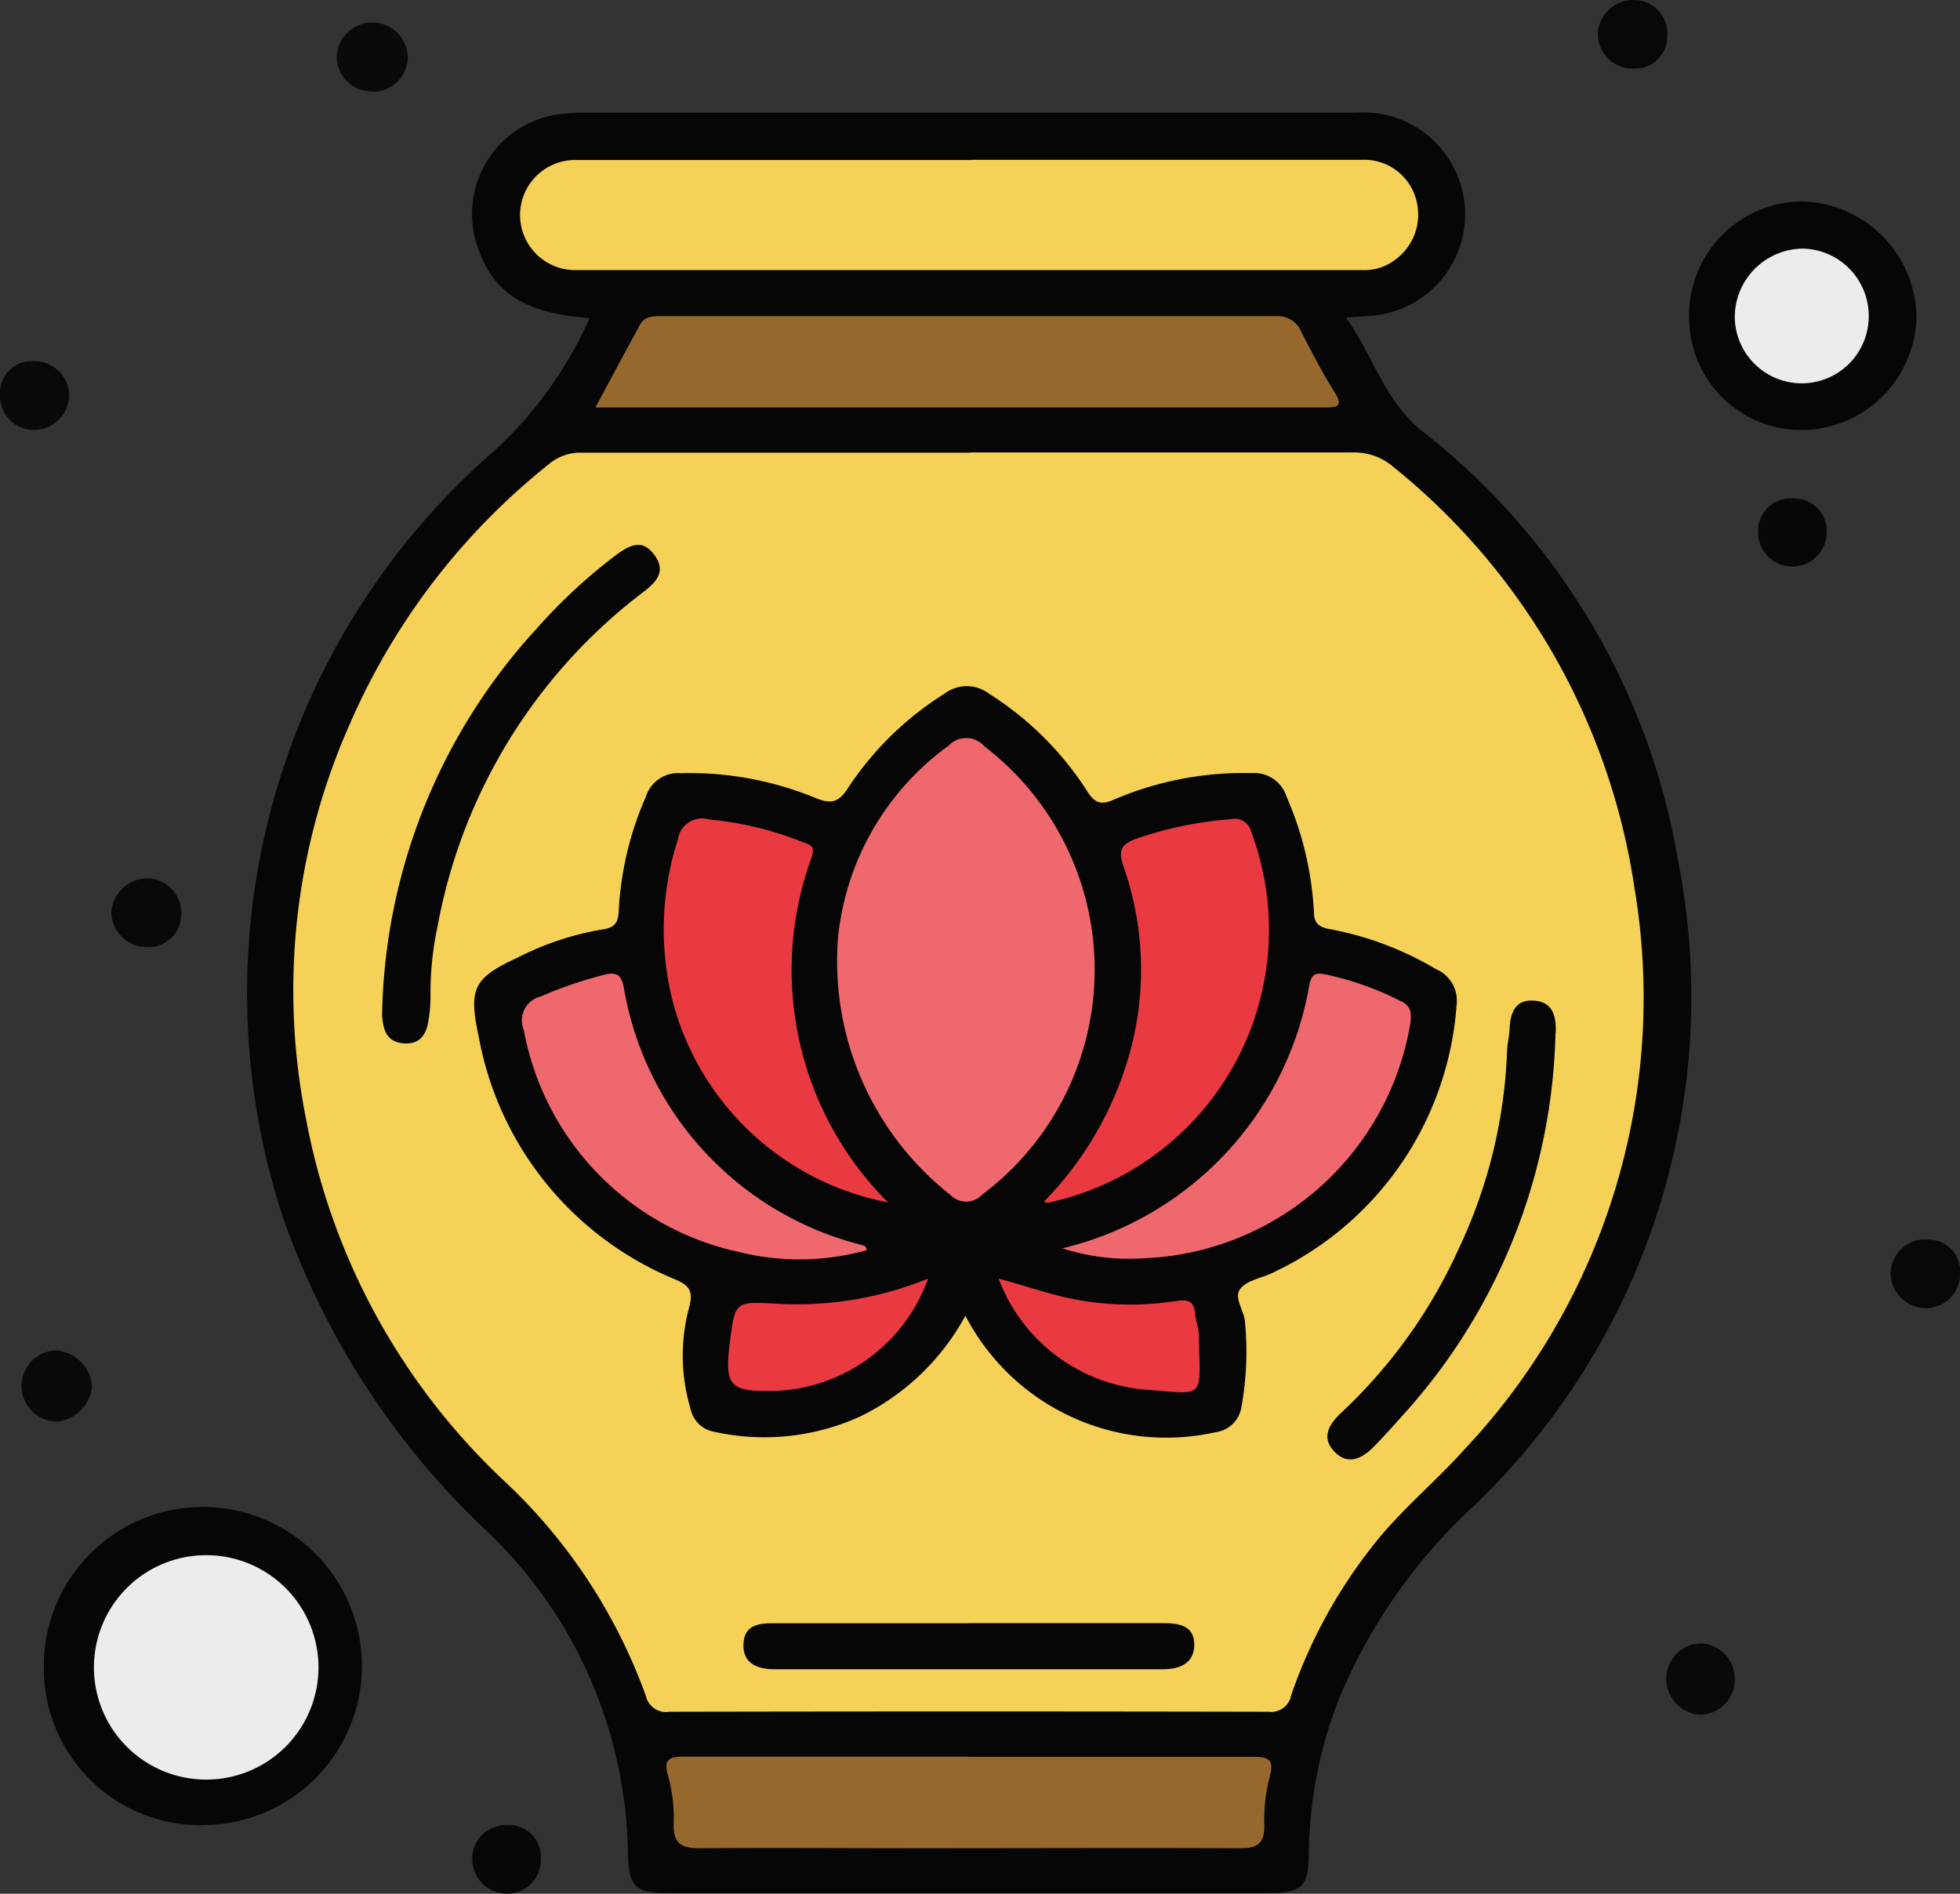 <svg xmlns="http://www.w3.org/2000/svg" xmlns:xlink="http://www.w3.org/1999/xlink" width="22.182" height="21.434" viewBox="0 0 22.182 21.434">
  <rect x="0" y="0" width="22.182" height="21.434" fill="#333333" stroke="none"/>
  <defs>
    <clipPath id="clip-path">
      <rect id="Rectangle_241" data-name="Rectangle 241" width="22.182" height="21.434" fill="none"/>
    </clipPath>
  </defs>
  <g id="ý_nghĩa" data-name="ý nghĩa" clip-path="url(#clip-path)">
    <path id="Path_17082" data-name="Path 17082" d="M14.8,7.313c-.781-.062-1.13-.31-1.295-.9A1.139,1.139,0,0,1,14.492,5c.069-.005.138-.013.206-.013q4.387,0,8.774,0a1.153,1.153,0,0,1,.169,2.3l-.28.019c.31.435.435.94.858,1.282a7.806,7.806,0,0,1,2.9,4.864,7.977,7.977,0,0,1-2.292,7.286,6.234,6.234,0,0,0-1.552,2.218,4.964,4.964,0,0,0-.334,1.7c0,.423-.068.483-.5.483h-6.73c-.4,0-.466-.064-.477-.454a5.125,5.125,0,0,0-1.6-3.647,8.9,8.9,0,0,1-2.312-3.573A8.134,8.134,0,0,1,13.738,8.8,4.517,4.517,0,0,0,14.8,7.313" transform="translate(-8.128 -3.712)" fill="#050605"/>
    <path id="Path_17083" data-name="Path 17083" d="M3.726,70.278A1.774,1.774,0,0,1,1.936,68.5a1.8,1.8,0,1,1,1.79,1.776" transform="translate(-1.44 -49.62)" fill="#050605"/>
    <path id="Path_17084" data-name="Path 17084" d="M74.657,10.213a1.288,1.288,0,0,1,1.283-1.3,1.329,1.329,0,0,1,1.291,1.308A1.308,1.308,0,0,1,75.942,11.5a1.271,1.271,0,0,1-1.285-1.285" transform="translate(-55.541 -6.633)" fill="#050606"/>
    <path id="Path_17085" data-name="Path 17085" d="M15.272,1.786a.394.394,0,0,1-.4-.378.4.4,0,0,1,.805,0,.4.4,0,0,1-.4.383" transform="translate(-11.061 -0.751)" fill="#0a0a09"/>
    <path id="Path_17086" data-name="Path 17086" d="M74.423,73.044a.4.4,0,0,1-.387.4.407.407,0,0,1-.389-.4.4.4,0,0,1,.4-.408.4.4,0,0,1,.374.409" transform="translate(-54.789 -54.036)" fill="#090909"/>
    <path id="Path_17087" data-name="Path 17087" d="M71.406.383a.36.36,0,0,1-.377.392A.391.391,0,0,1,70.622.4a.4.4,0,0,1,.388-.4.382.382,0,0,1,.4.384" transform="translate(-52.539 0)" fill="#080808"/>
    <path id="Path_17088" data-name="Path 17088" d="M.4,15.97a.39.39,0,0,1,.383.4.4.4,0,0,1-.412.377A.385.385,0,0,1,0,16.338a.36.36,0,0,1,.4-.368" transform="translate(0 -11.881)" fill="#080908"/>
    <path id="Path_17089" data-name="Path 17089" d="M5.3,39.6a.4.4,0,0,1-.387-.391.41.41,0,0,1,.4-.385.392.392,0,0,1,.392.413A.37.37,0,0,1,5.3,39.6" transform="translate(-3.653 -28.882)" fill="#080908"/>
    <path id="Path_17090" data-name="Path 17090" d="M83.966,54.794a.36.36,0,0,1,.383.388.386.386,0,0,1-.394.388.4.4,0,0,1-.392-.4.389.389,0,0,1,.4-.378" transform="translate(-62.166 -40.764)" fill="#080808"/>
    <path id="Path_17091" data-name="Path 17091" d="M1.756,60.089a.443.443,0,0,1-.39.408.4.4,0,0,1-.01-.806.443.443,0,0,1,.4.4" transform="translate(-0.714 -44.407)" fill="#0a0a09"/>
    <path id="Path_17092" data-name="Path 17092" d="M78.1,22.037a.367.367,0,0,1,.37.4.388.388,0,1,1-.776-.036.367.367,0,0,1,.406-.364" transform="translate(-57.797 -16.395)" fill="#070707"/>
    <path id="Path_17093" data-name="Path 17093" d="M21.65,81.059a.381.381,0,0,1-.384.393.393.393,0,0,1-.392-.392.379.379,0,0,1,.393-.384.359.359,0,0,1,.383.383" transform="translate(-15.529 -60.019)" fill="#070707"/>
    <path id="Path_17094" data-name="Path 17094" d="M20.625,19.99c1.441,0,2.882,0,4.323,0a.679.679,0,0,1,.47.165,7.537,7.537,0,0,1,2.729,4.778,7.461,7.461,0,0,1-1.93,6.345c-.339.378-.737.7-1.048,1.105a5.732,5.732,0,0,0-.909,1.672.23.23,0,0,1-.256.188q-3.391-.007-6.782,0a.233.233,0,0,1-.265-.178,6.222,6.222,0,0,0-1.626-2.455,7.513,7.513,0,0,1-2.222-4.085,7.417,7.417,0,0,1,.5-4.468,7.651,7.651,0,0,1,2.259-2.942.549.549,0,0,1,.377-.122q2.187,0,4.375,0" transform="translate(-9.647 -14.869)" fill="#f6d158"/>
    <path id="Path_17095" data-name="Path 17095" d="M28.033,7.063q2.211,0,4.422,0a.608.608,0,0,1,.615.454.632.632,0,0,1-.245.682.573.573,0,0,1-.362.112q-4.46,0-8.921,0a.623.623,0,1,1,.018-1.246q2.237,0,4.474,0" transform="translate(-17.042 -5.254)" fill="#f6d158"/>
    <path id="Path_17096" data-name="Path 17096" d="M26.33,14.983c.182-.339.34-.634.5-.927.053-.1.146-.1.246-.1q3.478,0,6.956,0a.286.286,0,0,1,.283.177c.118.229.236.461.374.678.106.167.036.18-.111.179-.509,0-1.017,0-1.526,0H26.33Z" transform="translate(-19.588 -10.378)" fill="#96682d"/>
    <path id="Path_17097" data-name="Path 17097" d="M32.86,77.65c1.069,0,2.139,0,3.208,0,.171,0,.257.015.2.226a1.918,1.918,0,0,0-.061.561c0,.221-.107.249-.29.248-1.19-.005-2.38,0-3.57,0-.845,0-1.69-.006-2.535,0-.211,0-.295-.06-.29-.277a1.765,1.765,0,0,0-.061-.535c-.065-.214.028-.226.2-.225,1.069,0,2.139,0,3.208,0" transform="translate(-21.898 -57.766)" fill="#96682d"/>
    <path id="Path_17098" data-name="Path 17098" d="M5.283,71.284A1.27,1.27,0,0,1,5.3,68.745a1.27,1.27,0,1,1-.015,2.539" transform="translate(-2.993 -51.143)" fill="#ececec"/>
    <path id="Path_17099" data-name="Path 17099" d="M78.193,11.75a.758.758,0,1,1-1.516.011.777.777,0,0,1,.767-.772.761.761,0,0,1,.749.761" transform="translate(-57.044 -8.175)" fill="#ececec"/>
    <path id="Path_17100" data-name="Path 17100" d="M26.516,37.445a2.7,2.7,0,0,1-1.194,1.141,2.618,2.618,0,0,1-1.64.173.334.334,0,0,1-.277-.266,2.1,2.1,0,0,1-.014-1.147c.046-.173.007-.241-.15-.31a3.684,3.684,0,0,1-2.232-2.751c-.118-.547-.061-.664.451-.9a3.288,3.288,0,0,1,.952-.314c.149-.02.179-.093.182-.224A3.683,3.683,0,0,1,22.9,31.57a.384.384,0,0,1,.4-.267,3.748,3.748,0,0,1,1.512.277c.167.07.263.067.37-.1a3.592,3.592,0,0,1,1.1-1.078.415.415,0,0,1,.5,0,3.6,3.6,0,0,1,1.11,1.1c.087.141.16.166.306.1a3.73,3.73,0,0,1,1.559-.3.383.383,0,0,1,.394.266,3.751,3.751,0,0,1,.31,1.3c0,.128.052.178.18.2a3.646,3.646,0,0,1,1.2.452.389.389,0,0,1,.234.415,3.629,3.629,0,0,1-2.061,3.013c-.129.068-.306.089-.386.191s.051.254.054.389a3.5,3.5,0,0,1-.042.952.339.339,0,0,1-.291.282,2.561,2.561,0,0,1-2.83-1.314" transform="translate(-15.591 -22.552)" fill="#050605"/>
    <path id="Path_17101" data-name="Path 17101" d="M16.886,29.418a6.634,6.634,0,0,1,1.753-4.384,6.145,6.145,0,0,1,.89-.825c.151-.111.3-.2.443,0,.128.179.021.3-.122.409a6.142,6.142,0,0,0-2.334,3.78,3.616,3.616,0,0,0-.082.794,1.605,1.605,0,0,1-.023.282c-.025.163-.1.276-.291.257s-.221-.164-.234-.314" transform="translate(-12.562 -17.923)" fill="#050605"/>
    <path id="Path_17102" data-name="Path 17102" d="M61.246,44.584a6.65,6.65,0,0,1-1.7,4.3c-.115.128-.229.257-.349.38s-.284.232-.447.069-.066-.318.071-.446a5.817,5.817,0,0,0,1.33-1.857,5.708,5.708,0,0,0,.546-2.212c0-.094.026-.187.03-.281.008-.187.072-.334.285-.314s.242.188.237.362" transform="translate(-43.642 -32.897)" fill="#050605"/>
    <path id="Path_17103" data-name="Path 17103" d="M35.391,71.74c.732,0,1.464,0,2.2,0,.18,0,.352.024.356.238s-.161.284-.355.284q-2.2,0-4.392,0c-.186,0-.362-.056-.355-.281s.174-.241.355-.24c.732,0,1.464,0,2.2,0" transform="translate(-24.431 -53.369)" fill="#060706"/>
    <path id="Path_17104" data-name="Path 17104" d="M37.028,34.91A3.059,3.059,0,0,1,38.286,32.7a.271.271,0,0,1,.4.009,3.183,3.183,0,0,1-.022,5.074.248.248,0,0,1-.357.008,3.366,3.366,0,0,1-1.278-2.879" transform="translate(-27.547 -24.263)" fill="#ee686e"/>
    <path id="Path_17105" data-name="Path 17105" d="M31.876,40.538a3.126,3.126,0,0,1-2.425-2.228,3.312,3.312,0,0,1,.046-1.88.277.277,0,0,1,.355-.226,3.78,3.78,0,0,1,1.047.252c.067.03.161.027.114.169a3.715,3.715,0,0,0,.863,3.914" transform="translate(-21.825 -26.929)" fill="#e93941"/>
    <path id="Path_17106" data-name="Path 17106" d="M46.152,40.533a3.884,3.884,0,0,0,.9-1.46,3.536,3.536,0,0,0,0-2.326c-.069-.2-.022-.261.155-.323a4.189,4.189,0,0,1,1.056-.217.191.191,0,0,1,.232.141,3.159,3.159,0,0,1-2.3,4.2c-.008,0-.017,0-.043-.012" transform="translate(-34.335 -26.935)" fill="#e93941"/>
    <path id="Path_17107" data-name="Path 17107" d="M46.938,46.148a3.712,3.712,0,0,0,2.8-2.986c.025-.125.079-.135.174-.117a3.458,3.458,0,0,1,.87.309c.114.056.108.142.1.237a3.188,3.188,0,0,1-3.008,2.668,2.475,2.475,0,0,1-.926-.11" transform="translate(-34.919 -32.018)" fill="#ee686e"/>
    <path id="Path_17108" data-name="Path 17108" d="M26.992,46.165a2.821,2.821,0,0,1-1.447.023,3.153,3.153,0,0,1-2.439-2.514.278.278,0,0,1,.19-.378,4.647,4.647,0,0,1,.729-.248c.11-.025.179-.017.211.135A3.628,3.628,0,0,0,26.9,46.1c.024.007.049.014.072.023,0,0,.005.012.018.044" transform="translate(-17.178 -32.017)" fill="#ee686e"/>
    <path id="Path_17109" data-name="Path 17109" d="M34.442,56.51a1.913,1.913,0,0,1-1.749,1.274c-.5.011-.558-.06-.494-.557.058-.451.058-.455.5-.432a3.939,3.939,0,0,0,1.748-.285" transform="translate(-23.938 -42.041)" fill="#e93941"/>
    <path id="Path_17110" data-name="Path 17110" d="M44.171,56.524c.28.08.49.146.7.2a3.355,3.355,0,0,0,1.3.052c.152-.023.206.012.217.155.006.076.04.151.041.226.011.748.094.675-.628.62a1.945,1.945,0,0,1-1.638-1.254" transform="translate(-32.861 -42.051)" fill="#e93941"/>
  </g>
</svg>

